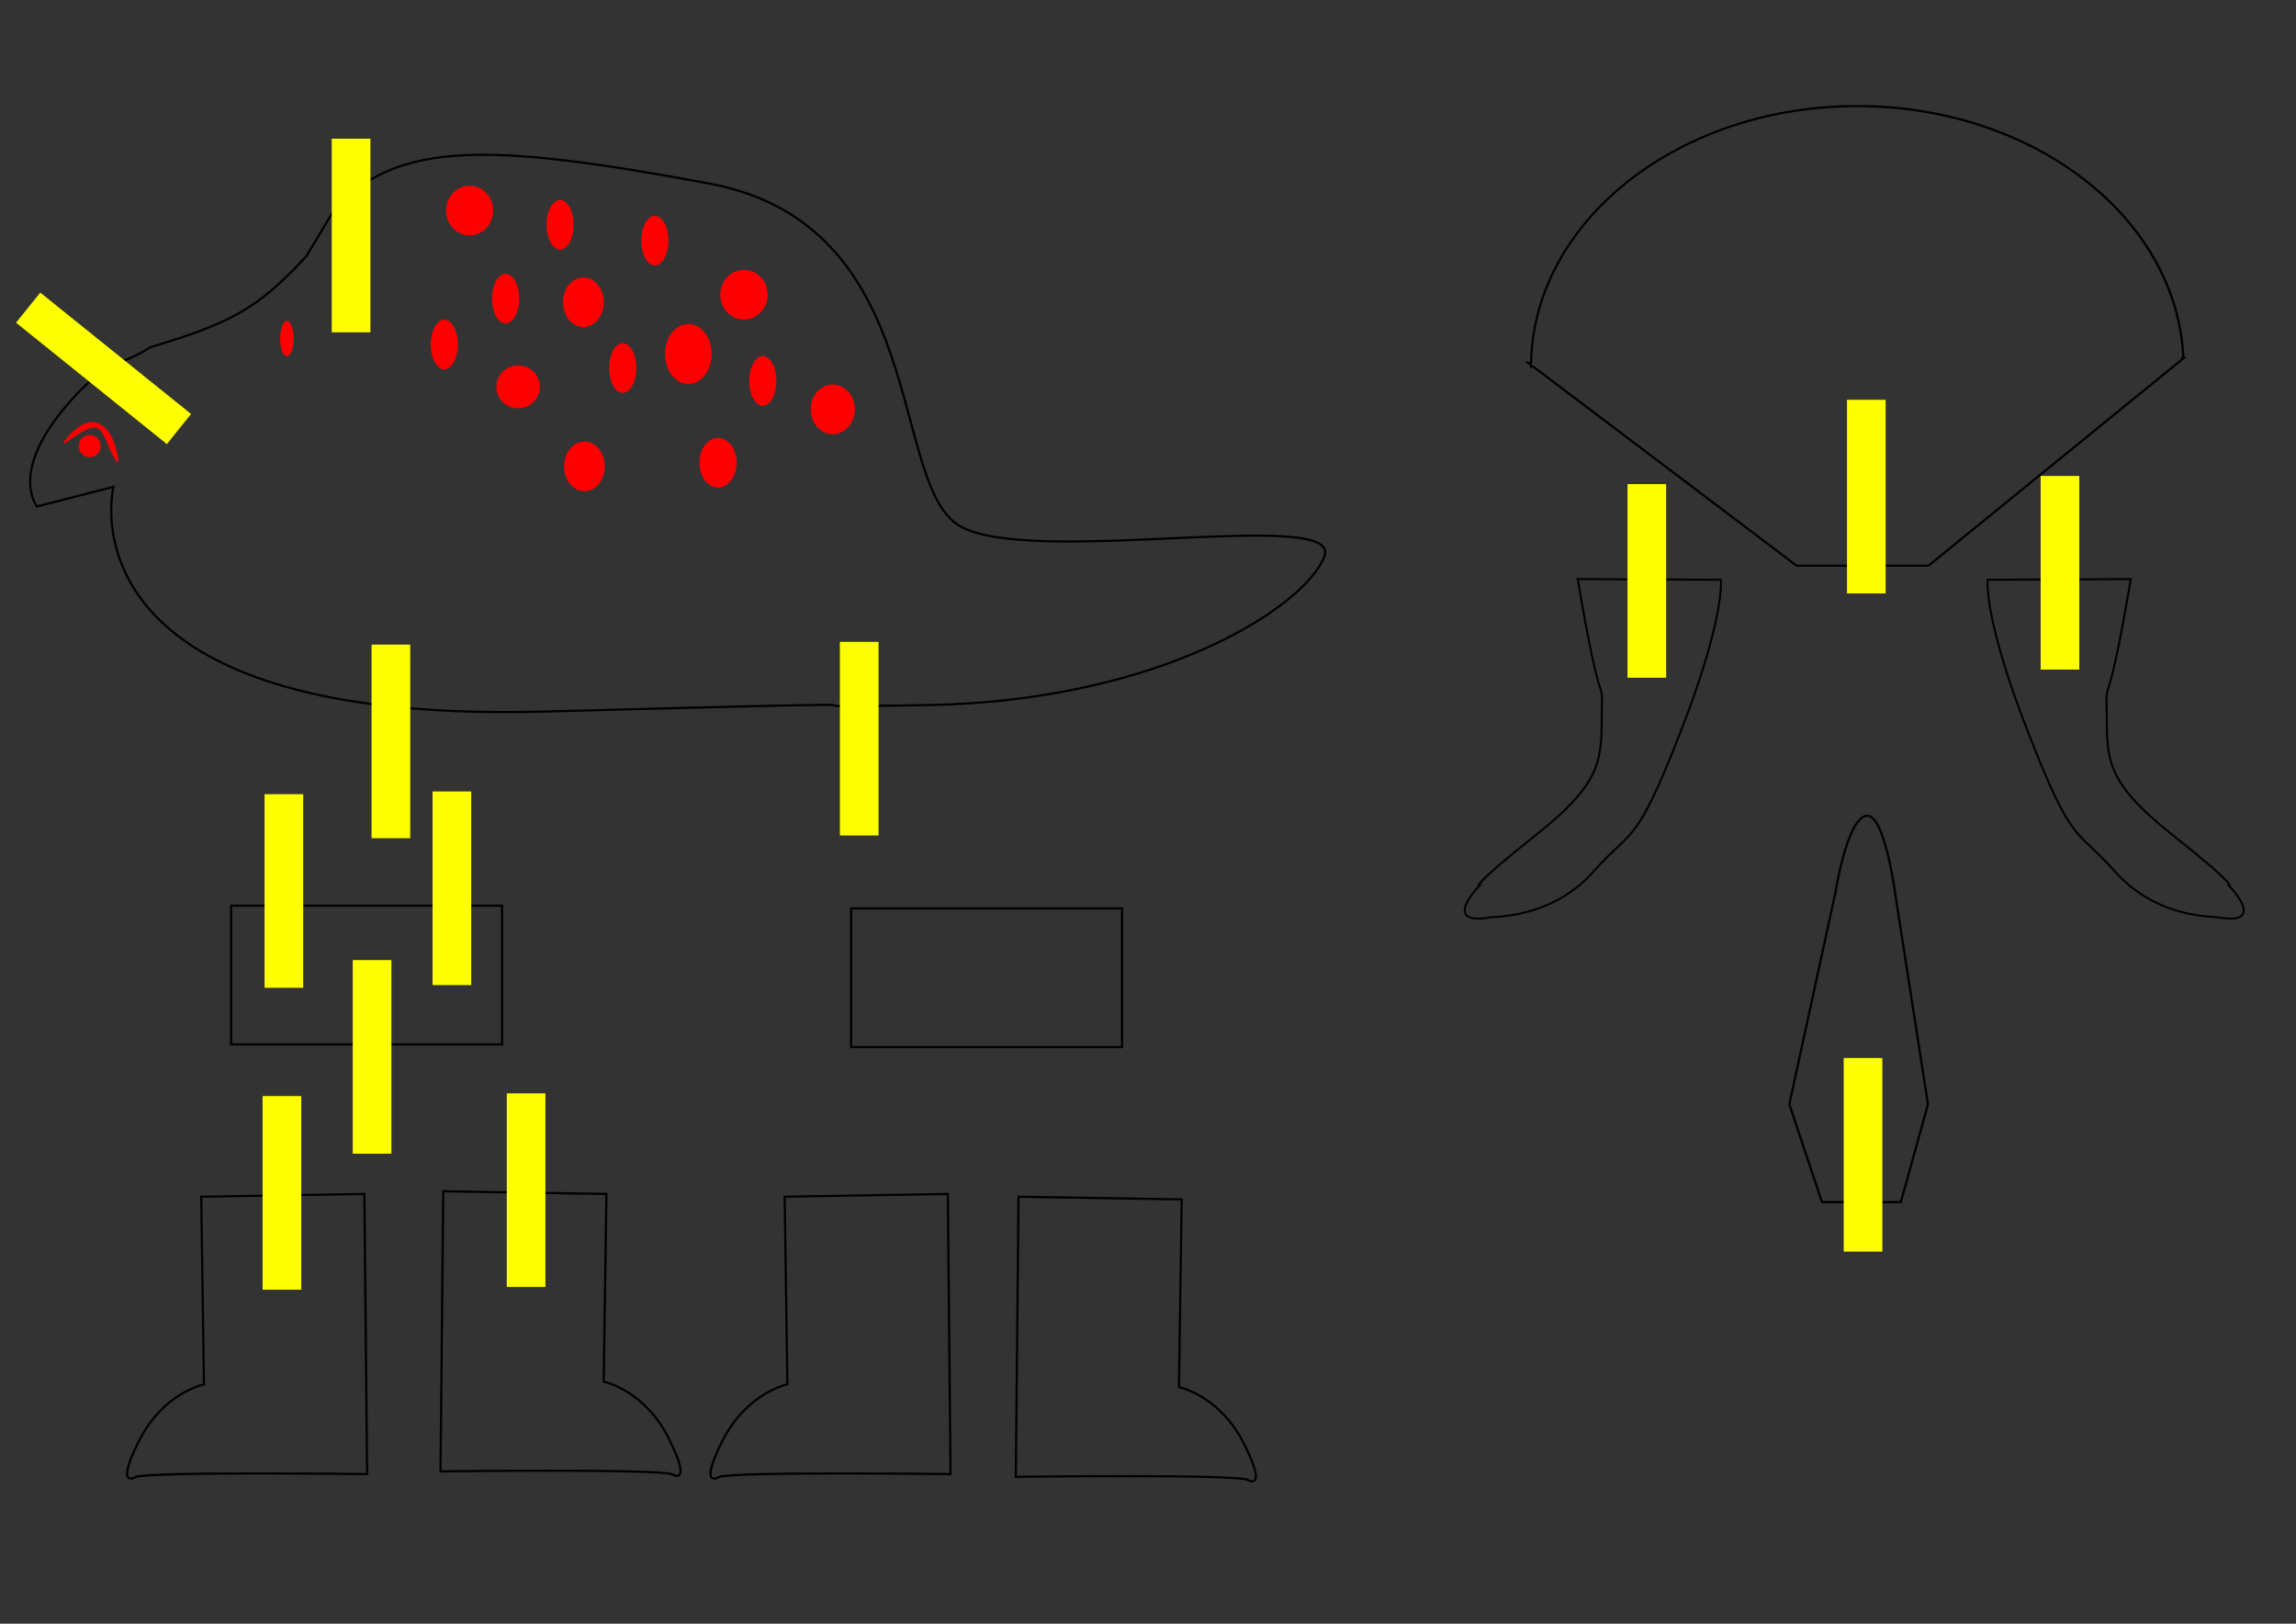 <?xml version="1.0" encoding="UTF-8" standalone="no"?>
<!-- Created with Inkscape (http://www.inkscape.org/) -->

<svg
   xmlns:dc="http://purl.org/dc/elements/1.1/"
   xmlns:cc="http://creativecommons.org/ns#"
   xmlns:rdf="http://www.w3.org/1999/02/22-rdf-syntax-ns#"
   xmlns:svg="http://www.w3.org/2000/svg"
   xmlns="http://www.w3.org/2000/svg"
   xmlns:xlink="http://www.w3.org/1999/xlink"
   xmlns:sodipodi="http://sodipodi.sourceforge.net/DTD/sodipodi-0.dtd"
   xmlns:inkscape="http://www.inkscape.org/namespaces/inkscape"
   width="1052.362"
   height="744.094"
   id="svg4034"
   version="1.1"
   inkscape:version="0.48.3.1 r9886"
   sodipodi:docname="disegno.svg">
  <rect width="100%" height="100%" fill="#333333" stroke="none"/>
  <defs
     id="defs3" />
  <sodipodi:namedview
     inkscape:document-units="mm"
     id="base"
     pagecolor="#ffffff"
     bordercolor="#666666"
     borderopacity="1.0"
     inkscape:pageopacity="0.0"
     inkscape:pageshadow="2"
     inkscape:zoom="0.65193764"
     inkscape:cx="812.59456"
     inkscape:cy="380.37562"
     inkscape:current-layer="layer1"
     showgrid="true"
     units="mm"
     inkscape:snap-grids="false"
     inkscape:window-width="1215"
     inkscape:window-height="744"
     inkscape:window-x="65"
     inkscape:window-y="24"
     inkscape:window-maximized="1">
    <inkscape:grid
       type="xygrid"
       id="grid4106"
       empspacing="5"
       visible="true"
       enabled="true"
       snapvisiblegridlinesonly="true" />
  </sodipodi:namedview>
  <g
     inkscape:label="Layer 1"
     inkscape:groupmode="layer"
     id="layer1"
     transform="translate(0,-308.268)">
    <path
       style="fill:none;stroke:#000000;stroke-width:1px;stroke-linecap:butt;stroke-linejoin:miter;stroke-opacity:1"
       d="m 69,159.094 c -14,9 -19.722,5.445 -37,25 -28.479,32.233 -15,48 -15,48 l 35,-9 c 0,0 -27,109 197,103 224,-6 71,-1 177,-3 106,-2 172,-45 181,-68 9,-23 -134,5 -167,-14 -33,-19 -13,-138 -115,-157 -102,-19 -140.811,-18.957 -170.754,10.261 L 140.478,117.326 C 118.014,141.735 105.435,148.159 69,159.094"
       id="path4058"
       inkscape:connector-curvature="0"
       transform="translate(0,308.268)"
       sodipodi:nodetypes="csccsssssccc" />
    <rect
       style="fill:#ffff00"
       id="rect4098"
       height="88.728"
       x="152.06"
       y="371.834"
       width="17.717"
       inkscape:tile-cx="140.97555"
       inkscape:tile-cy="140.33596"
       inkscape:tile-w="17.716536"
       inkscape:tile-h="88.727951"
       inkscape:tile-x0="132.11728"
       inkscape:tile-y0="95.971985" />
    <path
       style="font-size:medium;font-style:normal;font-variant:normal;font-weight:normal;font-stretch:normal;text-indent:0;text-align:start;text-decoration:none;line-height:normal;letter-spacing:normal;word-spacing:normal;text-transform:none;direction:ltr;block-progression:tb;writing-mode:lr-tb;text-anchor:start;baseline-shift:baseline;color:#000000;fill-opacity:1;fill-rule:nonzero;stroke:none;stroke-width:1;marker:none;visibility:visible;display:inline;overflow:visible;enable-background:accumulate;font-family:Sans;-inkscape-font-specification:Sans"
       d="M 851.625,356.375 C 769.748,356.227 702.973,408.626 701.281,474 l -0.906,0 -1.469,0 1.156,0.906 1.156,0.875 c 1.8e-4,0.158 4.3e-4,0.315 0,0.469 l 0,0.5 0.5,0 0.812,0 74.781,56.5 45.844,34.656 0.125,0.094 0.156,0 60.469,0 0.188,0 0.125,-0.094 43.938,-35.75 73.063,-59.406 1.125,-0.906 -1.125,0 C 998.094,407.402 932.061,356.52 851.625,356.375 z m 0,1 c 79.856,0.144 145.228,50.55 148.562,114.156 0,0 -0.134,-0.164 -0.688,1.312 L 927.531,531.375 883.75,567 823.625,567 777.906,532.438 703,475.844 l -0.125,-0.094 -0.188,0 -0.469,0 c -4e-5,-0.072 -5.9e-4,-0.148 0,-0.219 l 0,-0.25 -0.188,-0.156 -0.156,-0.125 0.375,0 0,-0.5 c 1.346,-64.939 67.716,-117.272 149.375,-117.125 z"
       id="path4108"
       inkscape:connector-curvature="0"
       sodipodi:nodetypes="sccccccccccccccccccccsccccccccccccccccccc" />
    <path
       inkscape:tile-y0="417.44306"
       inkscape:tile-x0="657.64275"
       sodipodi:nodetypes="csscccscc"
       inkscape:connector-curvature="0"
       id="use4164"
       d="m 723.146,573.651 c 11.521,68.229 11.31,41.51 11.033,61.808 -0.28,20.542 0.864,30.837 -29.905,55.218 -30.769,24.381 -26.257,23.561 -26.257,23.561 0,0 -18.218,18.675 5.588,14.359 24.851,-1.05 39.143,-12.42 46.484,-20.614 18.252,-20.683 19.346,-10.933 40.046,-63.948 20.7,-53.015 18.619,-70.063 18.619,-70.063 z"
       style="fill:none;stroke:#000000;stroke-width:0.909px;stroke-linecap:butt;stroke-linejoin:miter;stroke-opacity:1" />
    <use
       x="0"
       y="0"
       inkscape:tiled-clone-of="#use4164"
       xlink:href="#use4164"
       transform="matrix(-1,0,0,1,1699.771,2.3932475e-6)"
       id="use4178"
       width="1052.362"
       height="744.094" />
    <path
       style="fill:none;stroke:#000000;stroke-width:1px;stroke-linecap:butt;stroke-linejoin:miter;stroke-opacity:1"
       d="m 820.124,814.302 21.189,-97.218 c 0,0 4.986,-32.406 13.71,-34.899 8.725,-2.493 13.71,36.145 13.71,36.145 l 14.957,95.972 -12.464,44.87 -36.145,0 z"
       id="path4184"
       inkscape:connector-curvature="0"
       sodipodi:nodetypes="ccsccccc" />
    <path
       style="fill:none;stroke:#000000;stroke-width:1px;stroke-linecap:butt;stroke-linejoin:miter;stroke-opacity:1"
       d="m 62.319,985.057 c 8.725,-2.493 105.943,-1.246 105.943,-1.246 l -1.246,-128.378 -74.783,1.246 1.246,86.001 c 0,0 -18.696,3.739 -29.913,26.174 -11.218,22.435 -1.246,16.203 -1.246,16.203 z"
       id="path4186"
       inkscape:connector-curvature="0"
       inkscape:tile-cx="113.24894"
       inkscape:tile-cy="612.37465"
       inkscape:tile-w="110.02727"
       inkscape:tile-h="130.41939"
       inkscape:tile-x0="58.2353"
       inkscape:tile-y0="547.16495" />
    <use
       x="0"
       y="0"
       inkscape:tiled-clone-of="#path4186"
       xlink:href="#path4186"
       transform="matrix(-1,0,0,1,370.178,-1.246)"
       id="use4190"
       width="1052.362"
       height="744.094" />
    <use
       x="0"
       y="0"
       inkscape:tiled-clone-of="#path4186"
       xlink:href="#path4186"
       transform="translate(267.417,0)"
       id="use4192"
       width="1052.362"
       height="744.094" />
    <use
       x="0"
       y="0"
       inkscape:tiled-clone-of="#path4186"
       xlink:href="#path4186"
       transform="matrix(-1,0,0,1,633.856,1.246)"
       id="use4194"
       width="1052.362"
       height="744.094" />
    <path
       style="font-size:medium;font-style:normal;font-variant:normal;font-weight:normal;font-stretch:normal;text-indent:0;text-align:start;text-decoration:none;line-height:normal;letter-spacing:normal;word-spacing:normal;text-transform:none;direction:ltr;block-progression:tb;writing-mode:lr-tb;text-anchor:start;baseline-shift:baseline;color:#000000;fill-opacity:1;fill-rule:nonzero;stroke:none;stroke-width:1;marker:none;visibility:visible;display:inline;overflow:visible;enable-background:accumulate;font-family:Sans;-inkscape-font-specification:Sans"
       d="m 105.438,722.812 0,0.5 0,63.562 0,0.5 0.5,0 124.188,0 0.5,0 0,-0.5 0,-63.562 0,-0.5 -0.5,0 -124.188,0 -0.5,0 z m 1,1 123.188,0 0,62.562 -123.188,0 0,-62.562 z"
       id="rect4196"
       inkscape:connector-curvature="0" />
    <use
       x="0"
       y="0"
       inkscape:tiled-clone-of="#rect4196"
       xlink:href="#rect4196"
       id="use4198"
       transform="translate(284.177,1.246)"
       width="1052.362"
       height="744.094" />
    <use
       x="0"
       y="0"
       inkscape:tiled-clone-of="#rect4098"
       xlink:href="#rect4098"
       id="use4204"
       transform="translate(692.993,421.28)"
       width="1052.362"
       height="744.094" />
    <use
       x="0"
       y="0"
       inkscape:tiled-clone-of="#rect4098"
       xlink:href="#rect4098"
       transform="translate(694.506,119.653)"
       id="use4206"
       width="1052.362"
       height="744.094" />
    <use
       x="0"
       y="0"
       inkscape:tiled-clone-of="#rect4098"
       xlink:href="#rect4098"
       transform="translate(783.267,154.552)"
       id="use4208"
       width="1052.362"
       height="744.094" />
    <use
       x="0"
       y="0"
       inkscape:tiled-clone-of="#rect4098"
       xlink:href="#rect4098"
       transform="translate(18.251,231.828)"
       id="use4210"
       width="1052.362"
       height="744.094" />
    <use
       x="0"
       y="0"
       inkscape:tiled-clone-of="#rect4098"
       xlink:href="#rect4098"
       transform="translate(232.897,230.582)"
       id="use4212"
       width="1052.362"
       height="744.094" />
    <use
       x="0"
       y="0"
       inkscape:tiled-clone-of="#rect4098"
       xlink:href="#rect4098"
       transform="translate(46.205,299.133)"
       id="use4214"
       width="1052.362"
       height="744.094" />
    <use
       x="0"
       y="0"
       inkscape:tiled-clone-of="#rect4098"
       xlink:href="#rect4098"
       transform="translate(-30.804,300.38)"
       id="use4216"
       width="1052.362"
       height="744.094" />
    <use
       x="0"
       y="0"
       inkscape:tiled-clone-of="#rect4098"
       xlink:href="#rect4098"
       transform="translate(593.905,158.291)"
       id="use4218"
       width="1052.362"
       height="744.094" />
    <use
       x="0"
       y="0"
       inkscape:tiled-clone-of="#rect4098"
       xlink:href="#rect4098"
       transform="translate(9.615,376.41)"
       id="use4220"
       width="1052.362"
       height="744.094" />
    <use
       x="0"
       y="0"
       inkscape:tiled-clone-of="#rect4098"
       xlink:href="#rect4098"
       transform="matrix(0.627,-0.779,0.779,0.627,-377.649,341.469)"
       id="use4222"
       width="1052.362"
       height="744.094" />
    <use
       x="0"
       y="0"
       inkscape:tiled-clone-of="#rect4098"
       xlink:href="#rect4098"
       transform="translate(80.214,437.483)"
       id="use4226"
       width="1052.362"
       height="744.094" />
    <use
       x="0"
       y="0"
       inkscape:tiled-clone-of="#rect4098"
       xlink:href="#rect4098"
       transform="translate(-31.694,438.729)"
       id="use4228"
       width="1052.362"
       height="744.094" />
    <path
       sodipodi:type="arc"
       style="fill:#ff0000"
       id="path4230"
       sodipodi:cx="43.623631"
       sodipodi:cy="205.65425"
       sodipodi:rx="4.9855576"
       sodipodi:ry="4.9855576"
       d="m 48.609,205.654 a 4.986,4.986 0 1 1 -9.971,0 4.986,4.986 0 1 1 9.971,0 z"
       transform="translate(-2.493,307.021)" />
    <path
       sodipodi:type="arc"
       style="fill:#ff0000"
       id="path4235"
       sodipodi:cx="131.49408"
       sodipodi:cy="155.17548"
       sodipodi:rx="3.1159735"
       sodipodi:ry="8.101531"
       d="m 134.61,155.175 a 3.116,8.102 0 1 1 -6.232,0 3.116,8.102 0 1 1 6.232,0 z"
       transform="translate(0,308.268)" />
    <path
       style="fill:#ff0000;stroke:#ff0000;stroke-width:1px;stroke-linecap:butt;stroke-linejoin:miter;stroke-opacity:1"
       d="m 29.741,510.866 c 0,0 8.731,-12.322 16.354,-7.56 6.64,4.148 7.698,16.306 7.698,16.306 -8.135,-13.162 -4.419,-23.318 -24.052,-8.746 z"
       id="path4237"
       inkscape:connector-curvature="0"
       sodipodi:nodetypes="cscc" />
    <path
       sodipodi:type="arc"
       style="fill:#ff0000;stroke:#ff0000;stroke-opacity:1"
       id="path4747"
       sodipodi:cx="265.36279"
       sodipodi:cy="127.47109"
       sodipodi:rx="10.737224"
       sodipodi:ry="9.2033339"
       d="m 276.1,127.471 a 10.737,9.203 0 1 1 -21.474,0 10.737,9.203 0 1 1 21.474,0 z"
       transform="matrix(0.553,0,0,1.172,85.005,295.724)"
       inkscape:tile-cx="265.36279"
       inkscape:tile-cy="127.47109"
       inkscape:tile-w="21.474447"
       inkscape:tile-h="18.406668"
       inkscape:tile-x0="254.62557"
       inkscape:tile-y0="118.26776" />
    <use
       x="0"
       y="0"
       inkscape:tiled-clone-of="#path4747"
       xlink:href="#path4747"
       transform="matrix(1.738,0,0,1,-187.527,-40.337)"
       id="use4749"
       width="1052.362"
       height="744.094" />
    <use
       x="0"
       y="0"
       inkscape:tiled-clone-of="#path4747"
       xlink:href="#path4747"
       transform="translate(-28.108,21.021)"
       id="use4751"
       width="1052.362"
       height="744.094" />
    <use
       x="0"
       y="0"
       inkscape:tiled-clone-of="#path4747"
       xlink:href="#path4747"
       transform="matrix(1.605,0,0,0.863,-134.502,101.419)"
       id="use4753"
       width="1052.362"
       height="744.094" />
    <use
       x="0"
       y="0"
       inkscape:tiled-clone-of="#path4747"
       xlink:href="#path4747"
       transform="matrix(1.501,0,0,1,-80.455,1.676)"
       id="use4755"
       width="1052.362"
       height="744.094" />
    <use
       x="0"
       y="0"
       inkscape:tiled-clone-of="#path4747"
       xlink:href="#path4747"
       transform="translate(24.963,-33.835)"
       id="use4757"
       width="1052.362"
       height="744.094" />
    <use
       x="0"
       y="0"
       inkscape:tiled-clone-of="#path4747"
       xlink:href="#path4747"
       transform="translate(53.681,31.821)"
       id="use4759"
       width="1052.362"
       height="744.094" />
    <use
       x="0"
       y="0"
       inkscape:tiled-clone-of="#path4747"
       xlink:href="#path4747"
       transform="translate(68.406,-26.575)"
       id="use4761"
       width="1052.362"
       height="744.094" />
    <use
       x="0"
       y="0"
       inkscape:tiled-clone-of="#path4747"
       xlink:href="#path4747"
       transform="matrix(1.501,0,0,1,-79.981,76.883)"
       id="use4763"
       width="1052.362"
       height="744.094" />
    <use
       x="0"
       y="0"
       inkscape:tiled-clone-of="#path4747"
       xlink:href="#path4747"
       transform="matrix(1.751,0,0,1,-64.804,-1.807)"
       id="use4765"
       width="1052.362"
       height="744.094" />
    <use
       x="0"
       y="0"
       inkscape:tiled-clone-of="#path4747"
       xlink:href="#path4747"
       transform="matrix(1.722,0,0,1.207,-83.583,-66.77)"
       id="use4767"
       width="1052.362"
       height="744.094" />
    <use
       x="0"
       y="0"
       inkscape:tiled-clone-of="#path4747"
       xlink:href="#path4747"
       transform="translate(117.875,37.741)"
       id="use4769"
       width="1052.362"
       height="744.094" />
    <use
       x="0"
       y="0"
       inkscape:tiled-clone-of="#path4747"
       xlink:href="#path4747"
       transform="matrix(1.626,0,0,1,4.868,50.745)"
       id="use4771"
       width="1052.362"
       height="744.094" />
    <use
       x="0"
       y="0"
       inkscape:tiled-clone-of="#path4747"
       xlink:href="#path4747"
       transform="matrix(1.375,0,0,1,10.453,75.198)"
       id="use4773"
       width="1052.362"
       height="744.094" />
  </g>
</svg>
